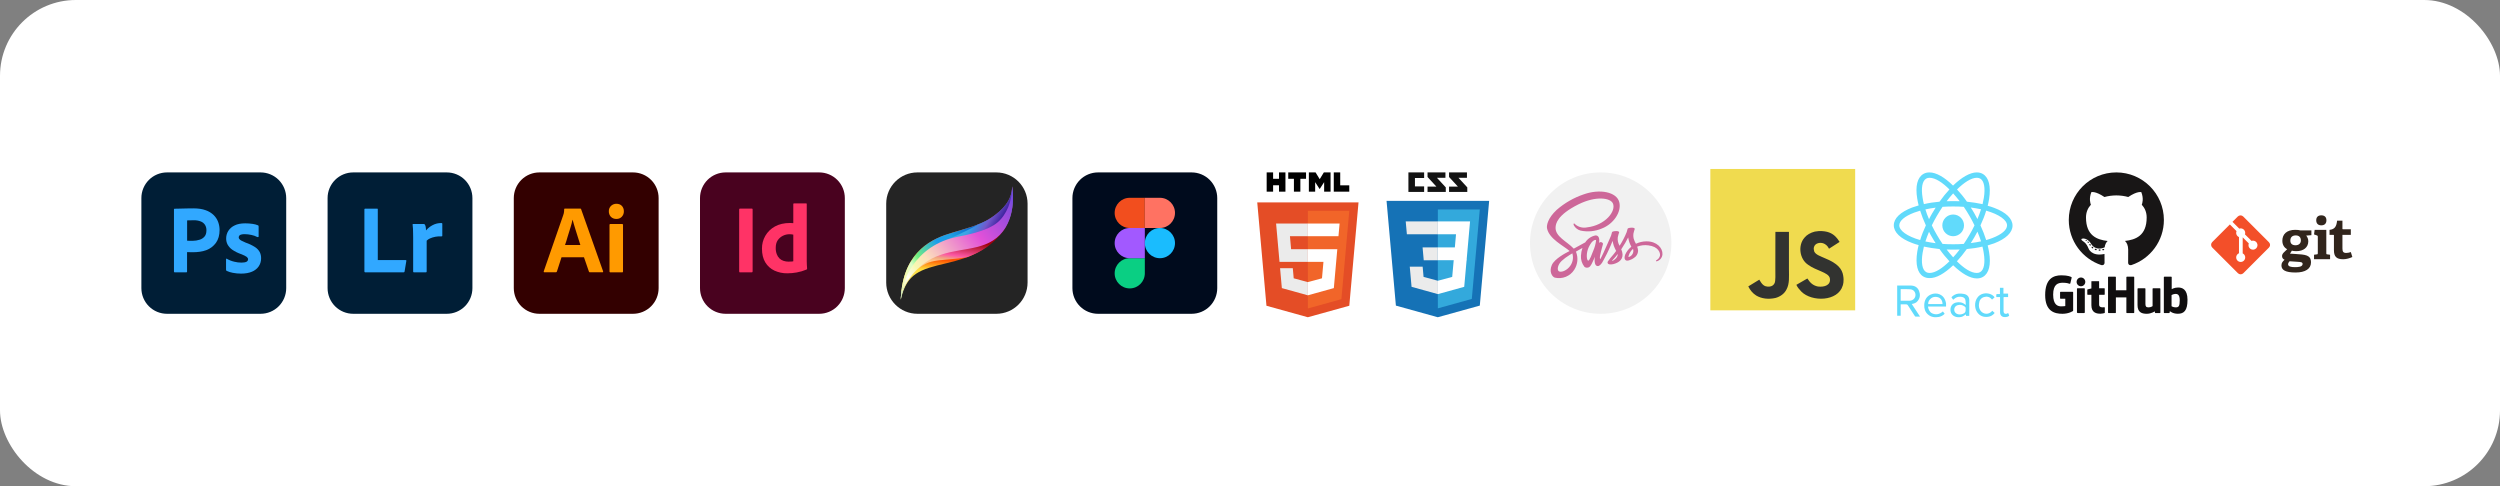<svg width="725" height="141" viewBox="0 0 725 141" fill="none" xmlns="http://www.w3.org/2000/svg">
<rect x="0" y="0" width="725" height="141" fill="#808080" stroke="none"/>
<rect width="725" height="141" rx="22" fill="white"/>
<path d="M318.437 50H345.562C346.54 49.999 347.507 50.191 348.41 50.565C349.313 50.939 350.133 51.487 350.824 52.179C351.514 52.871 352.062 53.692 352.436 54.596C352.809 55.5 353.001 56.468 353 57.447V83.553C353.001 84.532 352.809 85.5 352.436 86.404C352.062 87.308 351.514 88.129 350.824 88.821C350.133 89.513 349.313 90.061 348.41 90.435C347.507 90.809 346.54 91.001 345.562 91H318.437C317.461 91.001 316.493 90.809 315.59 90.435C314.687 90.061 313.867 89.513 313.176 88.821C312.486 88.129 311.938 87.308 311.564 86.404C311.191 85.5 310.999 84.532 311 83.553V57.447C310.999 56.468 311.191 55.5 311.564 54.596C311.938 53.692 312.486 52.871 313.176 52.179C313.867 51.487 314.687 50.939 315.59 50.565C316.493 50.191 317.461 49.999 318.437 50Z" fill="#000B1D"/>
<path d="M327.625 83.641C330.041 83.641 332 81.68 332 79.261V74.88H327.625C325.209 74.88 323.25 76.841 323.25 79.261C323.25 81.68 325.209 83.641 327.625 83.641Z" fill="#0ACF83"/>
<path d="M323.25 70.5C323.25 68.081 325.209 66.12 327.625 66.12H332V74.88H327.625C325.209 74.88 323.25 72.919 323.25 70.5Z" fill="#A259FF"/>
<path d="M323.25 61.739C323.25 59.32 325.209 57.359 327.625 57.359H332V66.12H327.625C325.209 66.12 323.25 64.159 323.25 61.739Z" fill="#F24E1E"/>
<path d="M332 57.359H336.375C338.791 57.359 340.75 59.32 340.75 61.739C340.75 64.159 338.791 66.12 336.375 66.12H332V57.359Z" fill="#FF7262"/>
<path d="M340.75 70.5C340.75 72.919 338.791 74.88 336.375 74.88C333.959 74.88 332 72.919 332 70.5C332 68.081 333.959 66.12 336.375 66.12C338.791 66.12 340.75 68.081 340.75 70.5Z" fill="#1ABCFE"/>
<g clip-path="url(#clip0_37_12400)">
<path d="M665.765 68.269C664.867 68.269 664.199 68.71 664.199 69.771C664.199 70.571 664.639 71.126 665.717 71.126C666.631 71.126 667.252 70.588 667.252 69.738C667.252 68.775 666.696 68.269 665.765 68.269ZM663.97 75.763C663.758 76.024 663.546 76.301 663.546 76.628C663.546 77.281 664.378 77.477 665.521 77.477C666.468 77.477 667.758 77.411 667.758 76.531C667.758 76.007 667.137 75.975 666.353 75.926L663.97 75.763ZM668.802 68.318C669.096 68.694 669.406 69.216 669.406 69.967C669.406 71.779 667.986 72.84 665.929 72.84C665.406 72.84 664.933 72.775 664.639 72.694L664.1 73.559L665.7 73.656C668.524 73.836 670.189 73.918 670.189 76.089C670.189 77.966 668.541 79.027 665.7 79.027C662.745 79.027 661.619 78.276 661.619 76.987C661.619 76.252 661.945 75.861 662.517 75.321C661.978 75.094 661.798 74.686 661.798 74.245C661.798 73.885 661.978 73.559 662.272 73.248C662.566 72.939 662.892 72.628 663.284 72.269C662.484 71.877 661.88 71.028 661.88 69.82C661.88 67.943 663.121 66.653 665.618 66.653C666.321 66.653 666.746 66.718 667.121 66.817H670.304V68.204L668.802 68.318ZM673.177 65.352C672.246 65.352 671.707 64.813 671.707 63.882C671.707 62.952 672.246 62.446 673.177 62.446C674.123 62.446 674.662 62.952 674.662 63.882C674.662 64.813 674.123 65.352 673.177 65.352ZM671.07 75.163V73.874L671.903 73.759C672.131 73.727 672.164 73.678 672.164 73.432V68.633C672.164 68.454 672.115 68.339 671.952 68.29L671.07 67.98L671.249 66.658H674.629V73.433C674.629 73.694 674.645 73.727 674.891 73.76L675.723 73.874V75.163L671.07 75.163ZM682.179 74.529C681.477 74.872 680.449 75.182 679.518 75.182C677.575 75.182 676.841 74.4 676.841 72.554V68.277C676.841 68.179 676.841 68.114 676.71 68.114H675.567V66.661C677.004 66.497 677.575 65.779 677.755 63.999H679.306V66.318C679.306 66.432 679.306 66.481 679.437 66.481H681.739V68.114H679.306V72.015C679.306 72.978 679.535 73.354 680.416 73.354C680.874 73.354 681.347 73.24 681.739 73.093L682.179 74.529Z" fill="#31251C"/>
<path d="M657.99 70.245L650.525 62.781C650.319 62.575 650.039 62.459 649.747 62.459C649.455 62.459 649.175 62.575 648.969 62.781L647.418 64.331L649.384 66.297C649.615 66.219 649.864 66.206 650.102 66.262C650.34 66.317 650.557 66.438 650.73 66.611C650.903 66.785 651.024 67.004 651.079 67.243C651.134 67.482 651.121 67.732 651.04 67.965L652.935 69.859C653.215 69.762 653.52 69.762 653.8 69.861C654.08 69.959 654.318 70.15 654.475 70.401C654.632 70.652 654.7 70.95 654.666 71.245C654.632 71.539 654.499 71.814 654.289 72.023C654.075 72.237 653.793 72.371 653.492 72.401C653.19 72.431 652.887 72.355 652.635 72.187C652.383 72.019 652.197 71.769 652.109 71.479C652.02 71.19 652.035 70.878 652.151 70.598L650.383 68.831L650.383 73.481C650.57 73.574 650.732 73.709 650.855 73.876C650.979 74.043 651.062 74.237 651.095 74.443C651.129 74.648 651.114 74.858 651.05 75.056C650.987 75.255 650.877 75.435 650.73 75.582C650.592 75.719 650.427 75.824 650.244 75.889C650.061 75.954 649.867 75.978 649.674 75.959C649.481 75.94 649.294 75.878 649.128 75.778C648.962 75.678 648.82 75.543 648.713 75.381C648.605 75.22 648.535 75.037 648.507 74.845C648.479 74.653 648.494 74.457 648.55 74.272C648.607 74.086 648.704 73.916 648.835 73.773C648.966 73.629 649.126 73.517 649.306 73.443V68.749C649.146 68.684 649 68.587 648.878 68.465C648.756 68.343 648.658 68.198 648.592 68.038C648.526 67.879 648.492 67.707 648.493 67.535C648.493 67.362 648.528 67.191 648.595 67.031L646.657 65.093L641.538 70.211C641.436 70.313 641.355 70.434 641.3 70.568C641.244 70.702 641.216 70.845 641.216 70.99C641.216 71.134 641.244 71.278 641.3 71.411C641.355 71.545 641.436 71.666 641.538 71.768L649.003 79.233C649.21 79.439 649.49 79.555 649.782 79.555C650.074 79.555 650.354 79.439 650.56 79.233L657.99 71.802C658.092 71.7 658.173 71.579 658.228 71.445C658.284 71.312 658.312 71.168 658.312 71.024C658.312 70.879 658.284 70.736 658.228 70.603C658.173 70.469 658.092 70.347 657.99 70.245Z" fill="#F34F29"/>
</g>
<path d="M288.935 91H266.065C261.059 91 257 86.941 257 81.935V59.065C257 54.059 261.059 50 266.065 50H288.93C293.936 50 297.995 54.059 297.995 59.065V81.93C298 86.941 293.941 91 288.935 91Z" fill="#242424"/>
<path d="M276 67.523C270.822 69.064 261.675 72.593 261.235 86.913C262.889 79.203 266.966 78.097 274.46 76.335C281.953 74.577 286.026 72.593 290.547 67.192C295.064 61.792 293.523 54.081 293.523 54.081C293.523 58.268 290.547 61.022 287.684 63.006C284.821 64.991 281.178 65.983 276 67.523Z" fill="url(#paint0_linear_37_12400)"/>
<path d="M261.236 86.918C261.249 86.546 261.268 86.189 261.29 85.835C261.249 86.216 261.227 86.578 261.236 86.918Z" fill="url(#paint1_linear_37_12400)"/>
<path d="M280.508 74.568C276.616 75.302 272.652 75.216 270.051 75.9C265.426 77.109 261.571 82.618 261.235 86.913C261.249 86.546 261.267 86.188 261.29 85.831C261.802 81.155 266.11 73.485 275.56 69.285C278.569 67.949 281.278 66.531 283.634 65.081C285.156 64.488 286.488 63.831 287.679 63.006C290.542 61.022 293.519 58.268 293.519 54.081C293.519 54.081 293.764 60.37 291.725 65.752C291.444 66.264 291.127 66.758 290.764 67.224C288.019 70.79 284.78 72.973 280.508 74.568Z" fill="url(#paint2_linear_37_12400)"/>
<path d="M261.299 85.649C261.272 86.061 261.249 86.483 261.236 86.913C261.209 86.524 261.231 86.098 261.299 85.649C262.223 72.38 270.976 69.018 276 67.523C281.179 65.983 284.816 64.991 287.68 63.006C290.543 61.022 293.519 58.268 293.519 54.081C293.519 54.081 295.064 61.792 290.543 67.192C286.026 72.593 282.279 70.386 274.786 72.149C267.95 73.761 262.029 80.969 261.299 85.649Z" fill="url(#paint3_linear_37_12400)"/>
<path d="M272.915 72.923C279.969 71.6 284.372 71.709 289.224 66.531C294.072 61.353 293.519 54.081 293.519 54.081C293.519 58.268 290.542 61.022 287.679 63.006C286.483 63.836 285.151 64.488 283.634 65.081C281.278 66.531 278.02 68.013 275.012 69.349C265.562 73.549 261.802 81.155 261.29 85.831C261.267 86.184 261.249 86.542 261.235 86.913C261.571 82.614 265.865 74.246 272.915 72.923Z" fill="url(#paint4_linear_37_12400)"/>
<path d="M261.236 86.918C261.249 86.546 261.268 86.189 261.29 85.835C261.249 86.216 261.227 86.578 261.236 86.918Z" fill="url(#paint5_linear_37_12400)"/>
<path d="M277.876 68.629C264.983 71.052 261.127 82.437 261.236 86.918C261.567 82.623 265.313 77.662 270.161 75.016C277.324 71.379 284.817 73.363 289.995 68.076C295.173 62.789 293.52 54.081 293.52 54.081C293.52 58.268 291.975 62.236 289.22 64.551C286.47 66.862 280.961 68.04 277.876 68.629Z" fill="url(#paint6_linear_37_12400)"/>
<path d="M210.438 50H237.563C238.54 49.999 239.507 50.191 240.41 50.565C241.313 50.939 242.133 51.487 242.824 52.179C243.514 52.871 244.062 53.692 244.436 54.596C244.809 55.5 245.001 56.468 245 57.447V83.553C245.001 84.532 244.809 85.5 244.436 86.404C244.062 87.308 243.514 88.129 242.824 88.821C242.133 89.513 241.313 90.061 240.41 90.435C239.507 90.809 238.54 91.001 237.563 91H210.438C209.461 91.001 208.493 90.809 207.59 90.435C206.687 90.061 205.867 89.513 205.176 88.821C204.486 88.129 203.938 87.308 203.564 86.404C203.191 85.5 202.999 84.532 203 83.553V57.447C202.999 56.468 203.191 55.5 203.564 54.596C203.938 53.692 204.486 52.871 205.176 52.179C205.867 51.487 206.687 50.939 207.59 50.565C208.493 50.191 209.461 49.999 210.438 50Z" fill="#49021F"/>
<path d="M218.26 60.723V78.7C218.26 78.892 218.172 78.98 218.015 78.98H214.585C214.427 78.98 214.357 78.892 214.357 78.7V60.723C214.357 60.565 214.445 60.495 214.602 60.495H218.015C218.041 60.491 218.069 60.492 218.095 60.499C218.121 60.505 218.145 60.517 218.166 60.534C218.188 60.55 218.205 60.571 218.218 60.594C218.231 60.618 218.24 60.644 218.242 60.67C218.249 60.677 218.254 60.685 218.257 60.695C218.26 60.704 218.261 60.713 218.26 60.723Z" fill="#FF3366"/>
<path d="M228.34 79.26C227.043 79.282 225.757 79.012 224.577 78.472C223.48 77.958 222.56 77.129 221.935 76.089C221.287 75.02 220.972 73.689 220.972 72.094C220.955 70.798 221.287 69.52 221.935 68.397C222.599 67.256 223.561 66.317 224.717 65.681C225.942 64.998 227.412 64.665 229.145 64.665C229.268 64.664 229.39 64.67 229.512 64.683C229.67 64.7 229.845 64.7 230.055 64.718V59.181C230.055 59.058 230.107 58.988 230.23 58.988H233.782C233.822 58.983 233.861 58.993 233.894 59.015C233.926 59.038 233.949 59.072 233.957 59.111V75.826C233.957 76.142 233.975 76.492 233.992 76.878C234.01 77.263 234.045 77.596 234.062 77.894C234.066 77.953 234.051 78.012 234.02 78.062C233.988 78.112 233.942 78.151 233.887 78.174C232.971 78.56 232.014 78.842 231.035 79.015C230.145 79.177 229.244 79.259 228.34 79.26ZM230.055 75.756V68.047C229.899 68.009 229.741 67.98 229.582 67.959C229.39 67.942 229.197 67.924 229.005 67.924C228.319 67.916 227.641 68.073 227.027 68.38C226.429 68.678 225.917 69.124 225.54 69.676C225.155 70.237 224.962 70.99 224.962 71.901C224.947 72.516 225.048 73.129 225.26 73.706C225.429 74.173 225.698 74.598 226.047 74.95C226.385 75.273 226.792 75.513 227.237 75.651C227.706 75.805 228.197 75.882 228.69 75.879C228.952 75.879 229.197 75.861 229.425 75.844C229.639 75.86 229.854 75.831 230.055 75.756Z" fill="#FF3366"/>
<path d="M102.437 50H129.562C130.54 49.999 131.507 50.191 132.41 50.565C133.313 50.939 134.133 51.487 134.824 52.179C135.514 52.871 136.062 53.692 136.436 54.596C136.809 55.5 137.001 56.468 137 57.447V83.553C137.001 84.532 136.809 85.5 136.436 86.404C136.062 87.308 135.514 88.129 134.824 88.821C134.133 89.513 133.313 90.061 132.41 90.435C131.507 90.809 130.54 91.001 129.562 91H102.437C101.461 91.001 100.493 90.809 99.59 90.435C98.687 90.061 97.867 89.513 97.176 88.821C96.486 88.129 95.938 87.308 95.564 86.404C95.191 85.5 94.999 84.532 95 83.553V57.447C94.999 56.468 95.191 55.5 95.564 54.596C95.938 53.692 96.486 52.871 97.176 52.179C97.867 51.487 98.687 50.939 99.59 50.565C100.493 50.191 101.461 49.999 102.437 50Z" fill="#001E36"/>
<path d="M117.05 78.98H105.955C105.763 78.98 105.675 78.875 105.675 78.665V60.758C105.671 60.729 105.673 60.7 105.681 60.672C105.689 60.644 105.702 60.618 105.72 60.595C105.738 60.572 105.76 60.553 105.785 60.539C105.811 60.525 105.839 60.516 105.868 60.513H109.368C109.39 60.509 109.412 60.509 109.434 60.514C109.456 60.519 109.476 60.529 109.494 60.542C109.512 60.555 109.527 60.572 109.539 60.591C109.55 60.61 109.557 60.631 109.56 60.653V75.424H117.645C117.82 75.424 117.873 75.511 117.838 75.669L117.33 78.718C117.328 78.758 117.317 78.797 117.299 78.833C117.281 78.869 117.256 78.902 117.225 78.928C117.174 78.963 117.113 78.982 117.05 78.98Z" fill="#31A8FF"/>
<path d="M119.85 64.963H122.913C122.996 64.965 123.076 64.993 123.142 65.044C123.208 65.094 123.256 65.164 123.28 65.244C123.353 65.368 123.4 65.504 123.42 65.647C123.455 65.822 123.49 66.014 123.508 66.19C123.525 66.365 123.543 66.593 123.543 66.82C124.068 66.206 124.703 65.695 125.415 65.314C126.215 64.88 127.114 64.662 128.023 64.683C128.052 64.679 128.081 64.681 128.109 64.689C128.137 64.696 128.163 64.709 128.186 64.727C128.209 64.745 128.228 64.768 128.242 64.793C128.256 64.819 128.265 64.847 128.268 64.876V68.362C128.268 68.502 128.18 68.555 127.988 68.555C126.854 68.487 125.72 68.691 124.68 69.151C124.326 69.303 124.005 69.523 123.735 69.799V78.735C123.735 78.91 123.665 78.98 123.508 78.98H120.095C120.063 78.986 120.03 78.984 119.998 78.977C119.966 78.969 119.936 78.955 119.91 78.935C119.884 78.916 119.862 78.891 119.846 78.862C119.829 78.834 119.819 78.803 119.815 78.77V68.993C119.815 68.573 119.815 68.135 119.798 67.679C119.78 67.224 119.78 66.768 119.763 66.312C119.745 65.927 119.71 65.541 119.658 65.156C119.653 65.135 119.653 65.114 119.656 65.093C119.66 65.072 119.668 65.052 119.679 65.034C119.69 65.016 119.705 65.001 119.722 64.989C119.74 64.976 119.76 64.968 119.78 64.963C119.798 64.946 119.815 64.946 119.85 64.963Z" fill="#31A8FF"/>
<path d="M48.438 50H75.562C76.54 49.999 77.507 50.191 78.41 50.565C79.313 50.939 80.133 51.487 80.824 52.179C81.514 52.871 82.062 53.692 82.436 54.596C82.809 55.5 83.001 56.468 83 57.447V83.553C83.001 84.532 82.809 85.5 82.436 86.404C82.062 87.308 81.514 88.129 80.824 88.821C80.133 89.513 79.313 90.061 78.41 90.435C77.507 90.809 76.54 91.001 75.562 91H48.438C47.461 91.001 46.493 90.809 45.59 90.435C44.687 90.061 43.867 89.513 43.176 88.821C42.486 88.129 41.938 87.308 41.564 86.404C41.191 85.5 40.999 84.532 41 83.553V57.447C40.999 56.468 41.191 55.5 41.564 54.596C41.938 53.692 42.486 52.871 43.176 52.179C43.867 51.487 44.687 50.939 45.59 50.565C46.493 50.191 47.461 49.999 48.438 50Z" fill="#001E36"/>
<path d="M50.45 78.753V60.723C50.45 60.6 50.502 60.53 50.625 60.53C50.922 60.53 51.202 60.53 51.605 60.513C52.007 60.495 52.462 60.495 52.935 60.478C53.407 60.46 53.915 60.46 54.457 60.443C55 60.425 55.525 60.425 56.05 60.425C57.485 60.425 58.675 60.6 59.655 60.968C60.533 61.267 61.334 61.758 62 62.405C62.564 62.972 62.999 63.653 63.277 64.403C63.542 65.133 63.678 65.904 63.68 66.68C63.68 68.187 63.33 69.431 62.63 70.412C61.926 71.392 60.945 72.137 59.812 72.55C58.622 72.988 57.31 73.146 55.875 73.146C55.455 73.146 55.175 73.146 55 73.128C54.825 73.111 54.58 73.111 54.247 73.111V78.735C54.251 78.764 54.249 78.793 54.242 78.821C54.234 78.849 54.221 78.876 54.203 78.899C54.185 78.921 54.163 78.941 54.137 78.954C54.112 78.969 54.084 78.977 54.055 78.98H50.66C50.52 78.98 50.45 78.91 50.45 78.753ZM54.265 63.912V69.799C54.51 69.817 54.737 69.834 54.947 69.834H55.875C56.558 69.835 57.237 69.729 57.887 69.519C58.445 69.355 58.944 69.032 59.322 68.59C59.69 68.152 59.865 67.556 59.865 66.785C59.881 66.238 59.742 65.697 59.462 65.226C59.17 64.771 58.741 64.421 58.237 64.227C57.58 63.97 56.877 63.85 56.172 63.877C55.717 63.877 55.315 63.877 54.982 63.895C54.743 63.879 54.503 63.885 54.265 63.912Z" fill="#31A8FF"/>
<path d="M74.6 68.73C74.072 68.452 73.506 68.251 72.92 68.135C72.277 67.989 71.62 67.912 70.96 67.907C70.606 67.895 70.252 67.936 69.91 68.029C69.692 68.075 69.499 68.2 69.368 68.38C69.279 68.522 69.231 68.686 69.228 68.853C69.236 69.02 69.297 69.179 69.403 69.308C69.569 69.503 69.771 69.664 69.998 69.782C70.4 69.992 70.82 70.185 71.24 70.36C72.186 70.678 73.09 71.108 73.935 71.639C74.51 72.001 74.985 72.501 75.318 73.093C75.599 73.652 75.737 74.272 75.72 74.898C75.734 75.726 75.496 76.539 75.038 77.228C74.55 77.928 73.869 78.47 73.078 78.788C72.22 79.156 71.17 79.348 69.91 79.348C69.111 79.351 68.314 79.275 67.53 79.121C66.913 79.014 66.313 78.825 65.745 78.56C65.684 78.529 65.633 78.481 65.599 78.422C65.565 78.363 65.549 78.295 65.553 78.227V75.178C65.551 75.148 65.557 75.118 65.569 75.091C65.581 75.064 65.6 75.039 65.623 75.02C65.647 75.006 65.676 75 65.704 75.003C65.733 75.006 65.76 75.019 65.78 75.038C66.454 75.436 67.187 75.726 67.95 75.897C68.625 76.072 69.319 76.161 70.015 76.159C70.68 76.159 71.153 76.072 71.468 75.914C71.608 75.849 71.727 75.745 71.811 75.615C71.895 75.485 71.94 75.333 71.94 75.178C71.94 74.933 71.8 74.705 71.52 74.477C71.24 74.25 70.663 73.987 69.805 73.654C68.926 73.344 68.09 72.919 67.32 72.392C66.772 72.001 66.318 71.492 65.99 70.903C65.711 70.35 65.573 69.736 65.588 69.116C65.59 68.368 65.796 67.635 66.183 66.996C66.627 66.292 67.266 65.733 68.02 65.384C68.843 64.963 69.875 64.77 71.118 64.77C71.844 64.771 72.569 64.823 73.288 64.928C73.804 64.998 74.31 65.134 74.793 65.331C74.87 65.359 74.933 65.415 74.968 65.489C74.988 65.557 75 65.628 75.003 65.699V68.555C75.003 68.589 74.995 68.623 74.98 68.653C74.965 68.684 74.943 68.71 74.915 68.73C74.813 68.767 74.702 68.767 74.6 68.73Z" fill="#31A8FF"/>
<path d="M156.438 50H183.563C184.54 49.999 185.507 50.191 186.41 50.565C187.313 50.939 188.133 51.487 188.824 52.179C189.514 52.871 190.062 53.692 190.436 54.596C190.809 55.5 191.001 56.468 191 57.447V83.553C191.001 84.532 190.809 85.5 190.436 86.404C190.062 87.308 189.514 88.129 188.824 88.821C188.133 89.513 187.313 90.061 186.41 90.435C185.507 90.809 184.54 91.001 183.563 91H156.438C155.461 91.001 154.493 90.809 153.59 90.435C152.687 90.061 151.867 89.513 151.176 88.821C150.486 88.129 149.938 87.308 149.564 86.404C149.191 85.5 148.999 84.532 149 83.553V57.447C148.999 56.468 149.191 55.5 149.564 54.596C149.938 53.692 150.486 52.871 151.176 52.179C151.867 51.487 152.687 50.939 153.59 50.565C154.493 50.191 155.461 49.999 156.438 50Z" fill="#330000"/>
<path d="M169.352 74.6H162.842L161.512 78.717C161.498 78.792 161.455 78.859 161.394 78.905C161.332 78.95 161.256 78.971 161.18 78.963H157.89C157.697 78.963 157.645 78.858 157.697 78.647L163.332 62.405C163.385 62.23 163.437 62.037 163.507 61.827C163.578 61.451 163.613 61.07 163.612 60.688C163.607 60.644 163.619 60.6 163.645 60.564C163.671 60.528 163.709 60.504 163.752 60.495H168.285C168.425 60.495 168.495 60.548 168.512 60.635L174.9 78.682C174.952 78.875 174.9 78.963 174.725 78.963H171.067C171.006 78.969 170.943 78.953 170.892 78.917C170.841 78.882 170.804 78.83 170.787 78.77L169.352 74.6ZM163.857 71.043H168.302C168.197 70.675 168.057 70.237 167.9 69.781C167.742 69.326 167.585 68.8 167.427 68.275C167.27 67.749 167.095 67.206 166.92 66.663C166.745 66.12 166.587 65.611 166.447 65.103C166.307 64.595 166.185 64.157 166.062 63.737H166.027C165.87 64.5 165.671 65.255 165.432 65.997C165.17 66.838 164.907 67.714 164.627 68.59C164.382 69.484 164.12 70.307 163.857 71.043Z" fill="#FF9A00"/>
<path d="M178.715 63.492C178.428 63.498 178.142 63.447 177.874 63.342C177.607 63.236 177.363 63.079 177.157 62.878C176.756 62.44 176.543 61.861 176.562 61.267C176.552 60.977 176.603 60.688 176.711 60.419C176.82 60.151 176.984 59.908 177.192 59.707C177.613 59.309 178.171 59.089 178.75 59.094C179.432 59.094 179.957 59.304 180.342 59.707C180.73 60.132 180.937 60.691 180.92 61.267C180.931 61.562 180.882 61.858 180.777 62.135C180.671 62.411 180.512 62.664 180.307 62.878C180.101 63.089 179.852 63.252 179.578 63.358C179.303 63.464 179.009 63.509 178.715 63.492ZM176.755 78.7V65.209C176.755 65.034 176.825 64.963 176.982 64.963H180.447C180.605 64.963 180.675 65.051 180.675 65.209V78.7C180.675 78.893 180.605 78.981 180.447 78.981H177.017C176.981 78.984 176.943 78.978 176.909 78.965C176.875 78.952 176.844 78.931 176.819 78.904C176.793 78.877 176.774 78.845 176.763 78.809C176.752 78.774 176.749 78.737 176.755 78.7Z" fill="#FF9A00"/>
<path d="M425.416 51.555H422.947L425.515 54.342V55.668H420.226V54.115H422.793L420.226 51.328V50H425.416V51.555ZM419.177 51.555H416.707L419.275 54.342V55.668H413.986V54.115H416.554L413.986 51.328V50H419.177V51.555ZM412.998 51.618H410.334V54.05H412.998V55.668H408.439V50H412.998V51.618Z" fill="#131313"/>
<path d="M404.808 88.627L402.1 58.256H431.854L429.143 88.622L416.959 92L404.808 88.627Z" fill="#1572B6"/>
<path d="M416.978 89.418L426.823 86.688L429.139 60.739H416.978V89.418Z" fill="#33A9DC"/>
<path d="M416.977 71.743H421.906L422.247 67.928H416.977V64.203H426.317L426.228 65.203L425.313 75.467H416.977V71.743Z" fill="white"/>
<path d="M416.999 81.416L416.983 81.421L412.835 80.301L412.569 77.33H408.831L409.353 83.178L416.982 85.296L417 85.291L416.999 81.416Z" fill="#EBEBEB"/>
<path d="M421.589 75.309L421.141 80.298L416.986 81.419V85.294L424.622 83.178L424.679 82.549L425.327 75.309H421.589Z" fill="white"/>
<path d="M416.99 64.203V67.928H407.993L407.918 67.091L407.748 65.203L407.659 64.203H416.99ZM416.977 71.743V75.468H412.881L412.807 74.631L412.637 72.742L412.548 71.743H416.977Z" fill="#EBEBEB"/>
<path fill-rule="evenodd" clip-rule="evenodd" d="M613.738 50C606.123 50 599.947 56.174 599.947 63.791C599.947 69.884 603.899 75.053 609.378 76.876C610.067 77.004 610.32 76.577 610.32 76.213C610.32 75.884 610.308 74.798 610.302 73.646C606.465 74.48 605.655 72.018 605.655 72.018C605.028 70.424 604.124 70 604.124 70C602.873 69.145 604.218 69.162 604.218 69.162C605.603 69.259 606.333 70.583 606.333 70.583C607.562 72.692 609.559 72.082 610.345 71.73C610.47 70.838 610.827 70.23 611.221 69.885C608.158 69.537 604.938 68.354 604.938 63.07C604.938 61.564 605.477 60.334 606.359 59.368C606.216 59.021 605.744 57.618 606.493 55.718C606.493 55.718 607.651 55.348 610.285 57.133C611.386 56.827 612.566 56.673 613.737 56.668C614.909 56.674 616.09 56.827 617.192 57.133C619.824 55.348 620.981 55.718 620.981 55.718C621.731 57.618 621.259 59.021 621.116 59.368C622 60.334 622.535 61.564 622.535 63.07C622.535 68.367 619.309 69.533 616.238 69.874C616.733 70.302 617.174 71.141 617.174 72.428C617.174 74.273 617.158 75.758 617.158 76.212C617.158 76.579 617.406 77.009 618.105 76.873C623.582 75.048 627.528 69.88 627.528 63.789C627.529 56.174 621.354 50 613.738 50Z" fill="#181616"/>
<path d="M605.171 69.8C605.14 69.869 605.032 69.889 604.934 69.842C604.834 69.797 604.778 69.704 604.81 69.635C604.84 69.565 604.948 69.545 605.048 69.592C605.149 69.637 605.205 69.731 605.171 69.8ZM605.729 70.424C605.664 70.484 605.535 70.456 605.447 70.36C605.357 70.263 605.34 70.135 605.407 70.073C605.475 70.012 605.599 70.041 605.689 70.137C605.78 70.234 605.798 70.362 605.729 70.423L605.729 70.424ZM606.273 71.217C606.189 71.276 606.05 71.221 605.965 71.098C605.88 70.976 605.88 70.829 605.967 70.77C606.052 70.711 606.188 70.764 606.275 70.886C606.36 71.01 606.36 71.158 606.273 71.217ZM607.018 71.985C606.942 72.068 606.781 72.046 606.664 71.932C606.543 71.821 606.51 71.663 606.585 71.58C606.662 71.496 606.824 71.52 606.942 71.632C607.062 71.743 607.099 71.902 607.018 71.985ZM608.046 72.43C608.012 72.538 607.857 72.587 607.701 72.542C607.545 72.494 607.443 72.368 607.474 72.259C607.507 72.15 607.663 72.099 607.82 72.148C607.976 72.195 608.078 72.32 608.046 72.43ZM609.174 72.513C609.178 72.626 609.046 72.721 608.882 72.723C608.717 72.727 608.584 72.635 608.582 72.523C608.582 72.408 608.711 72.314 608.876 72.312C609.04 72.309 609.174 72.4 609.174 72.513ZM610.224 72.334C610.244 72.445 610.13 72.559 609.967 72.589C609.807 72.619 609.659 72.55 609.639 72.44C609.619 72.327 609.735 72.213 609.895 72.183C610.058 72.155 610.204 72.221 610.224 72.334Z" fill="#181616"/>
<path d="M601.049 84.615H597.581C597.538 84.615 597.497 84.633 597.466 84.663C597.436 84.693 597.419 84.735 597.419 84.778V86.474C597.419 86.516 597.436 86.558 597.466 86.588C597.497 86.618 597.538 86.636 597.581 86.636H598.934V88.743C598.934 88.743 598.63 88.846 597.789 88.846C596.799 88.846 595.414 88.484 595.414 85.44C595.414 82.395 596.856 81.995 598.21 81.995C599.381 81.995 599.886 82.201 600.207 82.3C600.308 82.331 600.402 82.23 600.402 82.141L600.788 80.502C600.789 80.478 600.784 80.453 600.773 80.431C600.762 80.409 600.746 80.39 600.726 80.376C600.596 80.282 599.8 79.838 597.79 79.838C595.474 79.838 593.099 80.822 593.099 85.559C593.099 90.294 595.819 91 598.11 91C600.008 91 601.159 90.189 601.159 90.189C601.206 90.163 601.211 90.097 601.211 90.066V84.777C601.211 84.734 601.194 84.693 601.164 84.663C601.134 84.632 601.092 84.615 601.049 84.615ZM618.764 80.242H616.811C616.79 80.242 616.768 80.247 616.749 80.255C616.729 80.263 616.711 80.275 616.696 80.29C616.681 80.305 616.669 80.323 616.661 80.343C616.653 80.363 616.649 80.384 616.649 80.405L616.65 84.18H613.606V80.405C613.606 80.384 613.602 80.363 613.594 80.343C613.586 80.323 613.574 80.305 613.559 80.29C613.544 80.275 613.526 80.263 613.507 80.255C613.487 80.247 613.466 80.242 613.445 80.242H611.492C611.47 80.242 611.449 80.247 611.43 80.255C611.41 80.263 611.392 80.275 611.377 80.29C611.362 80.305 611.35 80.323 611.342 80.343C611.334 80.363 611.33 80.384 611.33 80.405V90.626C611.33 90.715 611.403 90.788 611.492 90.788H613.445C613.466 90.788 613.487 90.784 613.507 90.776C613.526 90.767 613.544 90.755 613.559 90.74C613.574 90.725 613.586 90.707 613.594 90.687C613.602 90.668 613.606 90.647 613.606 90.625V86.254H616.65L616.645 90.625C616.645 90.715 616.717 90.788 616.807 90.788H618.764C618.785 90.788 618.807 90.784 618.826 90.776C618.846 90.767 618.864 90.755 618.879 90.74C618.894 90.725 618.905 90.707 618.913 90.687C618.921 90.668 618.925 90.647 618.925 90.625V80.405C618.925 80.384 618.921 80.362 618.913 80.343C618.905 80.323 618.894 80.305 618.879 80.29C618.864 80.275 618.846 80.263 618.826 80.255C618.806 80.246 618.785 80.242 618.764 80.242ZM603.476 80.475C602.781 80.475 602.217 81.043 602.217 81.746C602.217 82.449 602.781 83.019 603.476 83.019C604.171 83.019 604.735 82.449 604.735 81.746C604.735 81.043 604.171 80.475 603.476 80.475ZM604.434 83.589H602.487C602.397 83.589 602.318 83.681 602.318 83.77V90.529C602.318 90.728 602.442 90.787 602.602 90.787H604.355C604.548 90.787 604.595 90.693 604.595 90.526V83.752C604.595 83.731 604.591 83.71 604.583 83.69C604.575 83.67 604.563 83.652 604.548 83.637C604.533 83.622 604.515 83.61 604.496 83.602C604.476 83.594 604.455 83.589 604.434 83.589ZM626.348 83.604H624.409C624.388 83.604 624.367 83.609 624.347 83.617C624.328 83.625 624.31 83.637 624.295 83.653C624.28 83.668 624.268 83.686 624.26 83.705C624.252 83.725 624.248 83.746 624.249 83.768V88.779C624.249 88.779 623.756 89.139 623.057 89.139C622.359 89.139 622.173 88.822 622.173 88.138V83.768C622.174 83.746 622.17 83.725 622.162 83.705C622.154 83.686 622.142 83.668 622.127 83.653C622.112 83.637 622.094 83.625 622.074 83.617C622.055 83.609 622.034 83.604 622.012 83.604H620.045C620.002 83.605 619.961 83.622 619.931 83.653C619.901 83.683 619.884 83.725 619.884 83.768V88.468C619.884 90.501 621.017 90.998 622.575 90.998C623.853 90.998 624.884 90.291 624.884 90.291C624.884 90.291 624.933 90.664 624.956 90.708C624.978 90.752 625.036 90.796 625.098 90.796L626.349 90.791C626.371 90.791 626.392 90.786 626.412 90.778C626.431 90.77 626.449 90.758 626.464 90.743C626.479 90.728 626.491 90.71 626.499 90.69C626.507 90.67 626.512 90.649 626.511 90.627L626.51 83.767C626.51 83.724 626.493 83.682 626.463 83.652C626.433 83.621 626.391 83.604 626.348 83.604L626.348 83.604ZM631.645 83.375C630.544 83.375 629.795 83.866 629.795 83.866V80.405C629.795 80.384 629.791 80.362 629.783 80.343C629.775 80.323 629.764 80.305 629.749 80.29C629.734 80.275 629.716 80.263 629.696 80.255C629.677 80.246 629.656 80.242 629.634 80.242H627.676C627.655 80.242 627.634 80.246 627.614 80.254C627.594 80.263 627.576 80.275 627.561 80.29C627.546 80.305 627.534 80.323 627.526 80.343C627.518 80.362 627.514 80.383 627.514 80.405V90.625C627.514 90.647 627.518 90.668 627.526 90.688C627.534 90.707 627.546 90.725 627.561 90.74C627.576 90.755 627.594 90.768 627.614 90.776C627.634 90.784 627.655 90.788 627.676 90.788H629.035C629.096 90.788 629.143 90.757 629.177 90.701C629.21 90.646 629.259 90.23 629.259 90.23C629.259 90.23 630.06 90.989 631.576 90.989C633.355 90.989 634.376 90.086 634.376 86.936C634.376 83.786 632.746 83.374 631.645 83.374L631.645 83.375ZM630.88 89.133C630.208 89.112 629.752 88.807 629.752 88.807V85.571C629.752 85.571 630.202 85.295 630.754 85.245C631.451 85.183 632.124 85.394 632.124 87.059C632.124 88.814 631.821 89.161 630.88 89.132L630.88 89.133ZM610.236 89.094C610.15 89.094 609.932 89.129 609.707 89.129C608.988 89.129 608.744 88.795 608.744 88.362V85.488H610.209C610.23 85.488 610.251 85.484 610.271 85.475C610.291 85.467 610.309 85.455 610.324 85.44C610.339 85.425 610.351 85.407 610.359 85.387C610.367 85.367 610.371 85.346 610.371 85.324V83.75C610.371 83.729 610.367 83.708 610.359 83.688C610.35 83.668 610.339 83.65 610.324 83.635C610.308 83.62 610.291 83.608 610.271 83.6C610.251 83.592 610.23 83.588 610.209 83.588H608.744L608.741 81.653C608.741 81.579 608.704 81.542 608.619 81.542H606.622C606.545 81.542 606.503 81.577 606.503 81.651V83.651C606.503 83.651 605.502 83.892 605.435 83.912C605.401 83.922 605.372 83.942 605.351 83.97C605.33 83.998 605.318 84.032 605.318 84.067V85.324C605.318 85.345 605.322 85.367 605.33 85.386C605.338 85.406 605.35 85.424 605.365 85.439C605.38 85.454 605.398 85.466 605.417 85.474C605.437 85.483 605.458 85.487 605.479 85.487H606.503V88.511C606.503 90.757 608.078 90.978 609.142 90.978C609.627 90.978 610.208 90.822 610.304 90.786C610.362 90.764 610.396 90.705 610.396 90.639L610.397 89.257C610.396 89.214 610.379 89.173 610.349 89.143C610.319 89.112 610.278 89.095 610.235 89.094L610.236 89.094Z" fill="#100E0F"/>
<path d="M367.273 88.67L364.6 58.688H393.972L391.296 88.665L379.268 92L367.273 88.67Z" fill="#E44D26"/>
<path d="M379.286 89.451L389.005 86.756L391.292 61.14H379.286V89.451Z" fill="#F16529"/>
<path d="M379.286 72.26H374.42L374.084 68.494H379.286V64.817H370.065L370.153 65.804L371.057 75.937H379.286V72.26ZM379.286 81.809L379.27 81.814L375.175 80.708L374.913 77.775H371.221L371.736 83.549L379.269 85.64L379.286 85.635V81.809Z" fill="#EBEBEB"/>
<path d="M367.333 50H369.201V51.846H370.911V50H372.779V55.591H370.911V53.719H369.201V55.591H367.333V50ZM375.236 51.854H373.591V50H378.751V51.854H377.105V55.591H375.236V51.854ZM379.57 50H381.518L382.717 51.965L383.914 50H385.864V55.591H384.002V52.82L382.717 54.807H382.684L381.398 52.82V55.591H379.57V50H379.57ZM386.794 50H388.663V53.743H391.291V55.591H386.794V50Z" fill="black"/>
<path d="M379.273 72.26V75.937H383.801L383.375 80.706L379.273 81.813V85.638L386.812 83.549L386.867 82.927L387.731 73.247L387.821 72.26H386.83H379.273ZM379.273 64.817V68.494H388.155L388.229 67.668L388.397 65.804L388.485 64.817H379.273Z" fill="white"/>
<path d="M566.418 68.502C568.155 68.502 569.563 67.093 569.563 65.356C569.563 63.619 568.155 62.21 566.418 62.21C564.68 62.21 563.272 63.619 563.272 65.356C563.272 67.093 564.68 68.502 566.418 68.502Z" fill="#61DAFB"/>
<path d="M566.418 76.924C568.887 79.326 571.322 80.746 573.284 80.746C573.927 80.746 574.536 80.611 575.043 80.307C576.802 79.292 577.445 76.755 576.836 73.136C576.734 72.493 576.599 71.851 576.43 71.174C577.106 70.971 577.715 70.768 578.324 70.565C581.74 69.246 583.635 67.42 583.635 65.424C583.635 63.395 581.74 61.568 578.324 60.283C577.715 60.046 577.106 59.843 576.43 59.674C576.599 58.997 576.734 58.355 576.836 57.712C577.411 54.025 576.768 51.455 575.009 50.44C574.502 50.135 573.893 50 573.25 50C571.322 50 568.853 51.421 566.384 53.822C563.949 51.421 561.513 50 559.551 50C558.909 50 558.3 50.135 557.793 50.44C556.034 51.455 555.391 53.991 556 57.611C556.101 58.253 556.237 58.896 556.406 59.572C555.729 59.775 555.12 59.978 554.512 60.181C551.095 61.5 549.201 63.327 549.201 65.323C549.201 67.352 551.095 69.178 554.512 70.464C555.12 70.701 555.729 70.904 556.406 71.073C556.237 71.749 556.101 72.392 556 73.034C555.425 76.654 556.068 79.224 557.793 80.205C558.3 80.51 558.909 80.645 559.551 80.645C561.513 80.713 563.949 79.292 566.418 76.924ZM564.524 72.358C565.133 72.392 565.775 72.392 566.418 72.392C567.061 72.392 567.703 72.392 568.312 72.358C567.703 73.17 567.061 73.914 566.418 74.624C565.775 73.914 565.133 73.17 564.524 72.358ZM560.329 68.874C560.668 69.449 560.972 69.99 561.344 70.531C560.296 70.396 559.315 70.227 558.368 70.024C558.672 69.111 559.01 68.164 559.416 67.217C559.687 67.758 559.991 68.333 560.329 68.874ZM558.368 60.722C559.315 60.519 560.296 60.35 561.344 60.215C561.006 60.756 560.668 61.297 560.329 61.872C559.991 62.447 559.687 62.989 559.416 63.564C558.976 62.583 558.638 61.636 558.368 60.722ZM560.228 65.356C560.668 64.443 561.141 63.53 561.682 62.617C562.19 61.737 562.765 60.858 563.34 59.978C564.355 59.911 565.369 59.877 566.418 59.877C567.5 59.877 568.515 59.911 569.496 59.978C570.105 60.858 570.646 61.737 571.153 62.617C571.694 63.53 572.168 64.443 572.608 65.356C572.168 66.27 571.694 67.183 571.153 68.096C570.646 68.976 570.071 69.855 569.496 70.734C568.481 70.802 567.466 70.836 566.418 70.836C565.335 70.836 564.321 70.802 563.34 70.734C562.731 69.855 562.19 68.976 561.682 68.096C561.141 67.183 560.668 66.27 560.228 65.356ZM573.453 63.53L572.54 61.839C572.202 61.264 571.897 60.722 571.525 60.181C572.574 60.316 573.555 60.486 574.502 60.688C574.197 61.636 573.859 62.583 573.453 63.53ZM573.453 67.183C573.859 68.13 574.197 69.077 574.502 69.99C573.555 70.193 572.574 70.362 571.525 70.498C571.864 69.957 572.202 69.415 572.54 68.84C572.845 68.333 573.149 67.758 573.453 67.183ZM574.231 78.92C573.961 79.089 573.622 79.157 573.25 79.157C571.593 79.157 569.53 77.804 567.5 75.774C568.481 74.726 569.428 73.542 570.375 72.223C571.965 72.087 573.487 71.851 574.908 71.512C575.077 72.121 575.178 72.73 575.28 73.339C575.753 76.214 575.381 78.277 574.231 78.92ZM575.99 61.094C579.779 62.177 582.045 63.834 582.045 65.356C582.045 66.675 580.489 67.995 577.749 69.043C577.208 69.246 576.599 69.449 575.99 69.618C575.55 68.231 575.009 66.811 574.333 65.356C575.009 63.902 575.584 62.481 575.99 61.094ZM573.284 51.556C573.656 51.556 573.961 51.624 574.265 51.793C575.381 52.435 575.787 54.465 575.314 57.374C575.212 57.949 575.077 58.558 574.942 59.2C573.521 58.896 571.999 58.659 570.409 58.49C569.496 57.171 568.515 55.987 567.534 54.938C569.564 52.943 571.627 51.556 573.284 51.556ZM568.312 58.355C567.703 58.321 567.061 58.321 566.418 58.321C565.775 58.321 565.133 58.321 564.524 58.355C565.133 57.543 565.775 56.799 566.418 56.088C567.061 56.799 567.703 57.577 568.312 58.355ZM558.604 51.793C558.875 51.624 559.213 51.556 559.585 51.556C561.243 51.556 563.306 52.909 565.335 54.938C564.355 55.987 563.407 57.171 562.46 58.49C560.871 58.625 559.349 58.862 557.928 59.2C557.759 58.591 557.657 57.983 557.556 57.374C557.082 54.499 557.454 52.469 558.604 51.793ZM556.846 69.618C553.057 68.536 550.791 66.878 550.791 65.356C550.791 64.037 552.347 62.718 555.087 61.669C555.628 61.467 556.237 61.264 556.846 61.094C557.285 62.481 557.826 63.902 558.503 65.356C557.826 66.811 557.251 68.265 556.846 69.618ZM557.556 73.339C557.657 72.764 557.793 72.155 557.928 71.512C559.349 71.817 560.871 72.054 562.46 72.223C563.374 73.542 564.355 74.726 565.335 75.774C563.306 77.77 561.243 79.157 559.585 79.157C559.213 79.157 558.909 79.089 558.604 78.92C557.454 78.277 557.082 76.214 557.556 73.339ZM556.135 87.275C556.879 86.361 556.913 85.347 556.507 84.332C556.101 83.317 555.256 82.844 554.207 82.81C552.956 82.776 551.67 82.81 550.419 82.81H550.182V91.57H551.197V88.255H552.787C552.99 88.255 553.159 88.323 553.26 88.492L555.29 91.638C555.323 91.706 555.425 91.807 555.493 91.807H556.812C556 90.556 555.222 89.372 554.41 88.154C555.12 88.053 555.729 87.816 556.135 87.275ZM551.197 87.207V83.858H551.569C552.347 83.858 553.159 83.825 553.937 83.892C554.85 83.926 555.493 84.636 555.493 85.55C555.493 86.463 554.748 87.173 553.835 87.207C553.023 87.241 552.212 87.207 551.197 87.207ZM564.287 87.647C563.746 85.279 561.581 84.67 559.924 85.414C558.638 85.989 558.063 87.106 558.029 88.492C557.996 89.541 558.3 90.488 559.112 91.198C560.025 92.01 561.141 92.112 562.291 91.909C562.934 91.773 563.509 91.469 563.949 90.995C563.78 90.759 563.61 90.522 563.441 90.319C562.494 91.131 561.446 91.401 560.296 90.86C559.551 90.488 559.179 89.575 559.112 88.898H564.355V88.459C564.388 88.154 564.355 87.883 564.287 87.647ZM559.179 88.188C559.078 87.173 560.093 86.091 561.209 86.091C562.494 86.057 563.306 86.835 563.34 88.188H559.179ZM569.564 85.245C569.056 85.144 568.515 85.11 568.008 85.144C567.196 85.211 566.486 85.583 565.91 86.192C566.08 86.429 566.215 86.666 566.418 86.936C566.486 86.869 566.553 86.801 566.621 86.767C567.162 86.26 567.805 85.989 568.583 86.057C569.191 86.091 569.766 86.294 569.936 86.903C570.071 87.376 570.037 87.883 570.071 88.391C569.969 88.391 569.936 88.357 569.902 88.323C569.09 87.647 568.177 87.511 567.196 87.748C566.283 87.985 565.708 88.695 565.64 89.609C565.572 90.657 566.046 91.435 566.959 91.807C567.534 92.044 568.177 92.044 568.786 91.909C569.259 91.807 569.462 91.537 570.139 91.164V91.604H571.086C571.086 90.251 571.119 88.594 571.086 87.038C571.086 86.057 570.511 85.448 569.564 85.245ZM570.037 89.507C570.003 89.609 570.037 89.71 570.037 89.811C570.037 90.522 569.868 90.759 569.191 91.029C568.718 91.198 568.211 91.266 567.703 91.097C567.128 90.928 566.722 90.42 566.722 89.845C566.688 89.27 567.061 88.695 567.636 88.526C568.413 88.255 569.124 88.425 569.766 88.898C569.969 89.067 570.105 89.236 570.037 89.507ZM575.314 86.158C576.193 85.888 577.005 86.057 577.614 86.801L577.715 86.869C577.952 86.666 578.155 86.463 578.426 86.226C578.324 86.125 578.29 86.057 578.223 85.956C577.242 84.907 575.314 84.772 574.13 85.617C572.472 86.835 572.506 89.203 573.318 90.454C574.096 91.638 575.212 92.044 576.531 91.875C577.309 91.773 577.952 91.401 578.459 90.759C578.223 90.556 577.986 90.353 577.749 90.116C577.681 90.183 577.648 90.217 577.614 90.285C576.701 91.3 575.178 91.198 574.367 90.116C573.893 89.473 573.792 88.729 573.927 87.985C573.995 87.139 574.434 86.463 575.314 86.158ZM582.349 90.759C582.282 90.792 582.248 90.826 582.248 90.826C581.977 91.029 581.707 91.063 581.402 90.962C581.098 90.826 581.064 90.556 581.03 90.285V86.429C581.03 86.361 581.03 86.497 581.064 86.158H582.349V85.144H580.996V83.453H579.981V85.279H579.102C579.034 85.279 578.933 85.347 578.933 85.414C578.899 85.651 578.933 85.82 578.933 86.158H580.015V90.488C580.015 91.029 580.151 91.503 580.624 91.773C581.132 92.078 582.112 92.01 582.552 91.638C582.62 91.604 582.654 91.469 582.654 91.435C582.552 91.232 582.451 90.995 582.349 90.759Z" fill="#61DAFB"/>
<circle cx="464.2" cy="70.5" r="20.5" fill="#F1F1F1"/>
<path d="M477.459 69.993C476.406 69.995 475.368 70.236 474.422 70.697C474.126 70.206 473.898 69.677 473.743 69.124C473.653 68.692 473.633 68.247 473.681 67.808C473.784 67.325 473.916 66.848 474.079 66.381C474.073 66.32 474.006 66.032 473.332 66.022C472.658 66.013 472.078 66.15 472.016 66.329C471.898 66.654 471.805 66.988 471.734 67.327C471.177 68.703 470.49 70.023 469.684 71.269C469.233 70.529 469.047 69.657 469.158 68.797C469.26 68.313 469.393 67.837 469.555 67.37C469.549 67.309 469.482 67.02 468.808 67.011C468.134 67.001 467.554 67.139 467.492 67.317C467.429 67.496 467.35 67.916 467.21 68.316C467.07 68.715 465.435 72.368 465.007 73.31C464.787 73.788 464.596 74.179 464.462 74.442C464.456 74.459 464.448 74.475 464.438 74.491C464.319 74.717 464.255 74.841 464.255 74.841V74.847C464.163 75.012 464.065 75.165 464.016 75.165C463.93 74.823 463.935 74.465 464.028 74.125C464.267 72.857 464.854 70.887 464.848 70.819C464.848 70.782 464.958 70.44 464.468 70.263C464.355 70.209 464.227 70.191 464.103 70.213C463.98 70.234 463.865 70.293 463.777 70.382C463.734 70.382 463.704 70.487 463.704 70.487C463.704 70.487 464.236 68.271 462.688 68.271C462.084 68.392 461.512 68.633 461.003 68.979C460.494 69.325 460.06 69.769 459.725 70.285C459.309 70.512 458.422 70.995 457.473 71.516C457.114 71.718 456.738 71.92 456.39 72.114C456.366 72.09 456.341 72.059 456.317 72.035C454.432 70.027 450.967 68.61 451.117 65.923C451.172 64.944 451.508 62.373 457.77 59.251C462.923 56.711 467.025 57.415 467.735 58.975C468.751 61.204 465.537 65.341 460.213 65.941C459.623 66.061 459.015 66.046 458.432 65.899C457.85 65.751 457.307 65.475 456.846 65.09C456.565 64.784 456.522 64.766 456.417 64.827C456.246 64.919 456.356 65.194 456.417 65.353C456.621 65.721 456.895 66.044 457.225 66.304C457.556 66.563 457.934 66.754 458.34 66.865C460.434 67.318 462.618 67.101 464.583 66.246C467.815 64.998 470.328 61.527 469.591 58.62C468.85 55.67 463.954 54.697 459.32 56.346C456.417 57.323 453.735 58.861 451.427 60.874C448.874 63.261 448.471 65.335 448.636 66.206C449.234 69.291 453.484 71.298 455.185 72.788C455.099 72.837 455.02 72.88 454.953 72.916C454.102 73.338 450.858 75.034 450.046 76.827C449.128 78.862 450.193 80.316 450.897 80.512C451.957 80.766 453.07 80.683 454.081 80.273C455.091 79.864 455.949 79.149 456.534 78.229C457.031 77.465 457.338 76.593 457.426 75.686C457.514 74.779 457.381 73.864 457.04 73.019C457.034 73.005 457.026 72.993 457.016 72.982L457.682 72.591C458.117 72.333 458.545 72.095 458.913 71.899C458.664 72.617 458.517 73.368 458.478 74.127C458.394 75.291 458.75 76.445 459.476 77.359C459.587 77.454 459.715 77.526 459.854 77.571C459.993 77.617 460.139 77.634 460.284 77.622C461.002 77.622 461.332 77.023 461.692 76.313C462.132 75.444 462.53 74.434 462.53 74.434C462.53 74.434 462.034 77.164 463.38 77.164C463.87 77.164 464.365 76.527 464.587 76.206V76.212C464.587 76.212 464.599 76.194 464.624 76.151L464.703 76.023V76.011C464.899 75.669 465.34 74.891 465.994 73.599C466.839 71.935 467.653 69.853 467.653 69.853C467.732 70.311 467.84 70.763 467.977 71.206C468.175 71.743 468.408 72.266 468.675 72.772C468.479 73.048 468.357 73.201 468.357 73.201L468.363 73.207C468.204 73.415 468.033 73.641 467.842 73.862C467.276 74.484 466.751 75.142 466.27 75.833C466.198 75.949 466.174 76.088 466.201 76.221C466.228 76.354 466.305 76.472 466.417 76.551C466.669 76.682 466.956 76.729 467.237 76.686C467.66 76.662 468.076 76.567 468.467 76.405C468.845 76.272 469.202 76.084 469.526 75.848C469.86 75.617 470.129 75.303 470.307 74.938C470.485 74.572 470.566 74.167 470.542 73.761C470.505 73.25 470.374 72.75 470.157 72.285C470.218 72.199 470.277 72.114 470.334 72.028C471.014 71.012 471.628 69.953 472.17 68.858C472.248 69.315 472.357 69.767 472.494 70.21C472.657 70.674 472.857 71.125 473.093 71.556C472.31 72.159 471.693 72.95 471.301 73.857C470.916 74.971 471.215 75.472 471.78 75.588C472.089 75.61 472.398 75.546 472.674 75.405C473.079 75.272 473.461 75.076 473.806 74.824C474.169 74.609 474.474 74.308 474.691 73.947C474.909 73.586 475.034 73.176 475.054 72.754C475.027 72.334 474.932 71.92 474.773 71.53C475.806 71.127 476.926 70.998 478.024 71.157C480.937 71.499 481.512 73.317 481.402 74.083C481.351 74.355 481.241 74.612 481.082 74.838C480.923 75.064 480.717 75.253 480.478 75.392C480.276 75.52 480.209 75.563 480.227 75.656C480.251 75.791 480.347 75.784 480.52 75.76C480.959 75.623 481.347 75.357 481.631 74.996C481.916 74.635 482.084 74.196 482.114 73.737C482.206 71.942 480.493 69.973 477.462 69.991L477.459 69.993ZM454.982 77.567C454.015 78.62 452.669 79.017 452.087 78.681C451.463 78.322 451.708 76.766 452.895 75.651C453.599 75.017 454.361 74.449 455.169 73.955C455.31 73.869 455.519 73.747 455.768 73.596L455.835 73.559L455.982 73.467C456.194 74.177 456.213 74.931 456.037 75.652C455.862 76.373 455.498 77.034 454.982 77.567ZM462.021 72.78C461.685 73.599 460.981 75.7 460.552 75.583C460.185 75.484 459.954 73.893 460.479 72.32C460.745 71.563 461.131 70.854 461.624 70.221C462.15 69.633 462.732 69.437 462.872 69.676C462.744 70.747 462.457 71.793 462.021 72.78ZM467.829 75.559C467.688 75.632 467.554 75.678 467.493 75.645C467.45 75.621 467.554 75.525 467.554 75.525C467.554 75.525 468.283 74.741 468.57 74.387C468.735 74.179 468.929 73.934 469.14 73.658V73.737C469.14 74.673 468.234 75.304 467.83 75.561L467.829 75.559ZM472.31 74.537C472.206 74.463 472.224 74.218 472.573 73.453C472.816 72.962 473.156 72.525 473.571 72.168C473.635 72.349 473.668 72.54 473.67 72.732C473.674 73.141 473.544 73.539 473.298 73.866C473.052 74.193 472.705 74.429 472.311 74.538L472.31 74.537Z" fill="#CD6799"/>
<rect x="496" y="49" width="42" height="41" fill="#F0DB4F"/>
<path d="M534.524 79.93C534.216 78.013 532.967 76.404 529.266 74.903C527.98 74.313 526.547 73.889 526.12 72.915C525.968 72.348 525.948 72.029 526.044 71.686C526.319 70.572 527.649 70.224 528.703 70.544C529.382 70.771 530.024 71.294 530.412 72.129C532.224 70.955 532.22 70.963 533.486 70.156C533.023 69.438 532.775 69.106 532.472 68.799C531.382 67.582 529.897 66.955 527.521 67.003L526.284 67.163C525.098 67.462 523.968 68.085 523.306 68.919C521.317 71.175 521.884 75.123 524.304 76.748C526.687 78.537 530.189 78.944 530.636 80.617C531.071 82.665 529.131 83.328 527.202 83.092C525.781 82.796 524.991 82.074 524.136 80.761C522.563 81.671 522.563 81.671 520.946 82.601C521.329 83.439 521.732 83.819 522.375 84.545C525.418 87.631 533.031 87.48 534.396 82.809C534.452 82.648 534.819 81.579 534.524 79.93ZM518.794 67.25H514.865L514.849 77.406C514.849 79.566 514.961 81.546 514.61 82.153C514.035 83.347 512.546 83.199 511.867 82.968C511.176 82.628 510.825 82.145 510.418 81.463C510.306 81.267 510.222 81.115 510.194 81.103L507 83.059C507.531 84.15 508.314 85.096 509.316 85.71C510.813 86.609 512.825 86.884 514.929 86.401C516.299 86.002 517.48 85.176 518.099 83.918C518.993 82.269 518.801 80.273 518.793 78.066C518.814 74.464 518.794 70.863 518.794 67.25Z" fill="#323330"/>
<defs>
<linearGradient id="paint0_linear_37_12400" x1="277.278" y1="75.636" x2="276.506" y2="87.095" gradientUnits="userSpaceOnUse">
<stop stop-color="#FD5200"/>
<stop offset="0.272" stop-color="#FFDC38"/>
<stop offset="0.963" stop-color="#F3FEAB"/>
</linearGradient>
<linearGradient id="paint1_linear_37_12400" x1="270.115" y1="52.216" x2="262.398" y2="81.996" gradientUnits="userSpaceOnUse">
<stop offset="0.407" stop-color="#9E010A"/>
<stop offset="0.624" stop-color="#FC56A4"/>
<stop offset="0.689" stop-color="#F2A780"/>
<stop offset="0.743" stop-color="#FFC78A"/>
</linearGradient>
<linearGradient id="paint2_linear_37_12400" x1="278.837" y1="61.266" x2="275.981" y2="81.796" gradientUnits="userSpaceOnUse">
<stop offset="0.407" stop-color="#9E010A"/>
<stop offset="0.624" stop-color="#FC56A4"/>
<stop offset="0.689" stop-color="#F2A780"/>
<stop offset="0.743" stop-color="#FFC78A"/>
</linearGradient>
<linearGradient id="paint3_linear_37_12400" x1="284.681" y1="65.656" x2="262.975" y2="81.302" gradientUnits="userSpaceOnUse">
<stop offset="0.075" stop-color="#0C64CC"/>
<stop offset="0.335" stop-color="#1F9FE3"/>
<stop offset="0.485" stop-color="#1B9DEB"/>
<stop offset="0.757" stop-color="#72F07F"/>
<stop offset="0.858" stop-color="#DBFEC8"/>
<stop offset="0.991" stop-color="#F6F9B1"/>
</linearGradient>
<linearGradient id="paint4_linear_37_12400" x1="284.043" y1="74.465" x2="274.699" y2="68.903" gradientUnits="userSpaceOnUse">
<stop offset="0.025" stop-color="#4226A2"/>
<stop offset="0.277" stop-color="#7357CB"/>
<stop offset="0.472" stop-color="#4783DF"/>
<stop offset="0.523" stop-color="#3B8FE4"/>
<stop offset="0.58" stop-color="#3B9DE4"/>
<stop offset="0.656" stop-color="#3BA7E4"/>
<stop offset="0.741" stop-color="#3BABE4"/>
</linearGradient>
<linearGradient id="paint5_linear_37_12400" x1="272.855" y1="93.275" x2="263.6" y2="87.766" gradientUnits="userSpaceOnUse">
<stop stop-color="#4226A2"/>
<stop offset="0.322" stop-color="#7357CB"/>
<stop offset="0.628" stop-color="#3B8FE4"/>
</linearGradient>
<linearGradient id="paint6_linear_37_12400" x1="294.278" y1="58.785" x2="261.995" y2="84.016" gradientUnits="userSpaceOnUse">
<stop stop-color="#7C4ADF"/>
<stop offset="0.346" stop-color="#E251D8"/>
<stop offset="0.73" stop-color="#FCDFBC"/>
<stop offset="0.831" stop-color="#F6F8B0"/>
<stop offset="0.919" stop-color="#FFFFF2"/>
<stop offset="0.989" stop-color="#F6F8B0"/>
</linearGradient>
<clipPath id="clip0_37_12400">
<rect width="42" height="42" fill="white" transform="translate(640.698 50)"/>
</clipPath>
</defs>
</svg>
